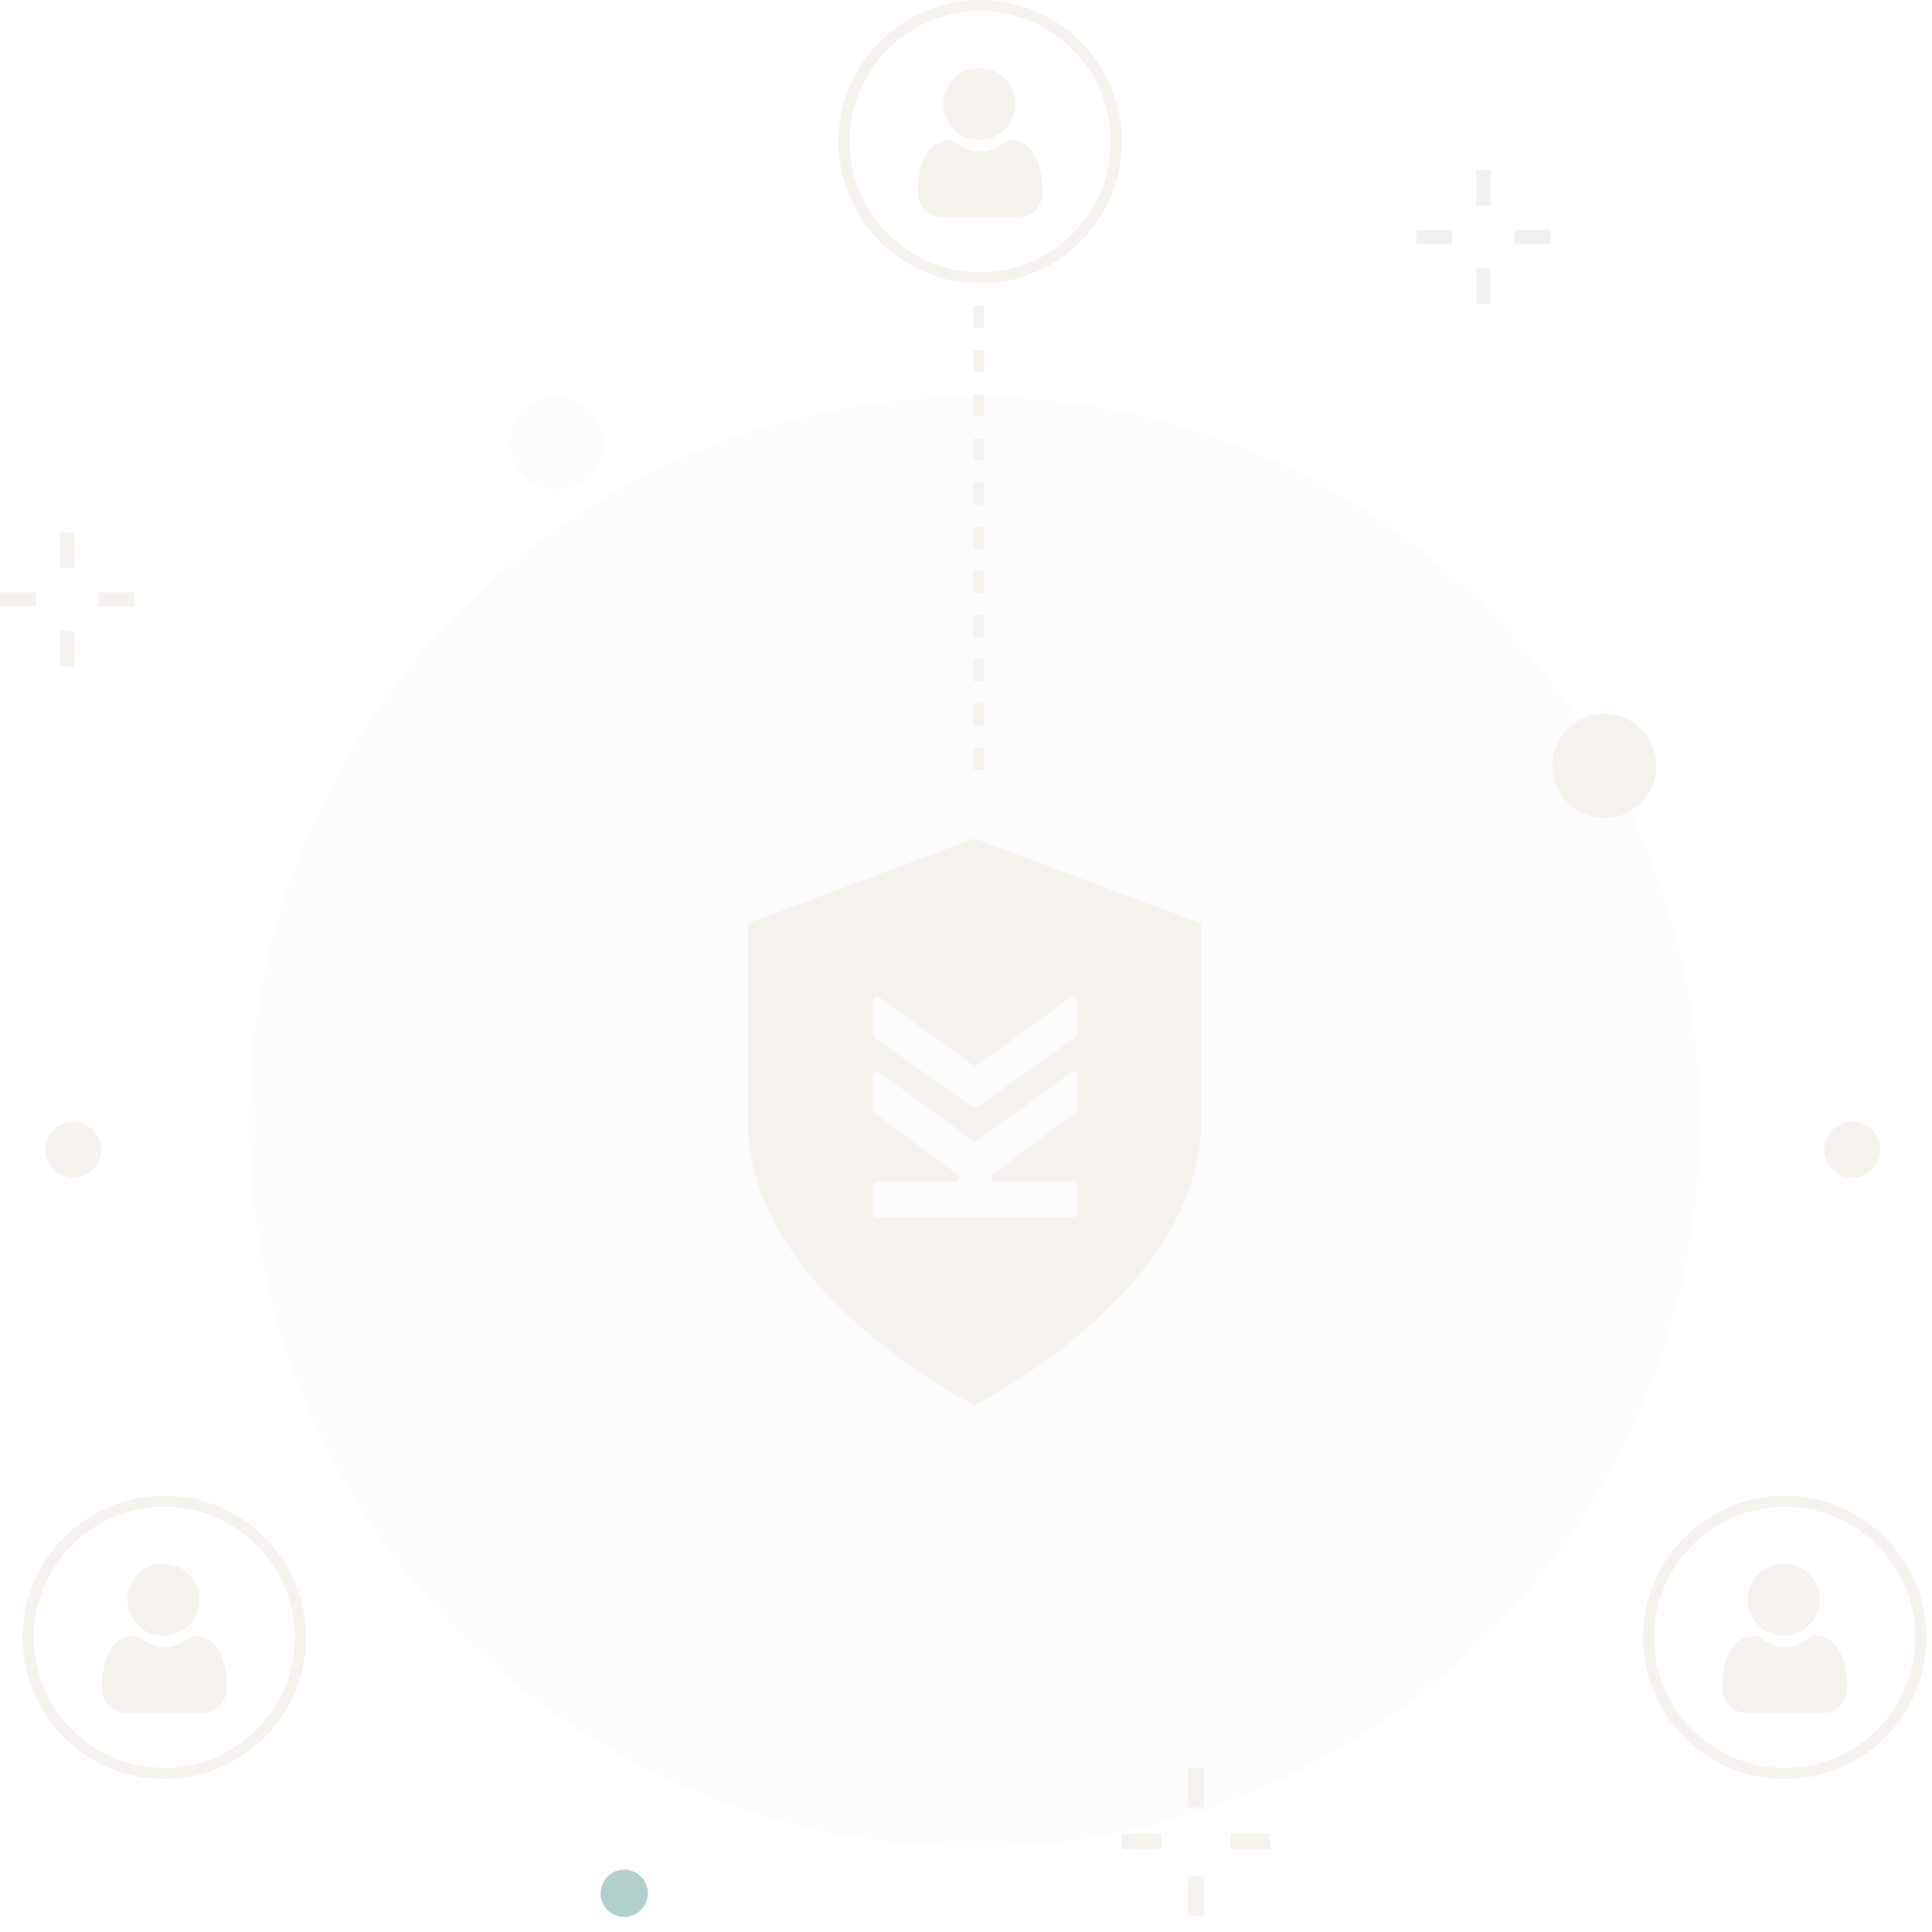<svg width="175" height="175" viewBox="0 0 175 175" fill="none" xmlns="http://www.w3.org/2000/svg" xmlns:xlink="http://www.w3.org/1999/xlink">
<path opacity="0.26" d="M88.274 167.308C124.556 167.308 153.968 137.897 153.968 101.615C153.968 65.334 124.556 35.922 88.274 35.922C51.993 35.922 22.581 65.334 22.581 101.615C22.581 137.897 51.993 167.308 88.274 167.308Z" fill="#D3D1CE" fill-opacity="0.3"/>
<path d="M167.783 106.68C169.182 106.68 170.316 105.546 170.316 104.147C170.316 102.748 169.182 101.613 167.783 101.613C166.384 101.613 165.249 102.748 165.249 104.147C165.249 105.546 166.384 106.68 167.783 106.68Z" fill="#F6F2ED"/>
<path d="M6.639 106.68C8.038 106.68 9.173 105.546 9.173 104.147C9.173 102.748 8.038 101.613 6.639 101.613C5.24 101.613 4.106 102.748 4.106 104.147C4.106 105.546 5.24 106.68 6.639 106.68Z" fill="#F6F2ED"/>
<path d="M6.713 48.242H5.429V51.475H6.713V48.242Z" fill="#F6F2ED"/>
<path d="M6.713 57.148H5.429V60.382H6.713V57.148Z" fill="#F6F2ED"/>
<path d="M3.233 53.668H0V54.952H3.233V53.668Z" fill="#F6F2ED"/>
<path d="M12.14 53.668H8.907V54.952H12.14V53.668Z" fill="#F6F2ED"/>
<path d="M109.04 160.117H107.62V163.695H109.04V160.117Z" fill="#F6F2ED"/>
<path d="M109.04 169.973H107.62V173.55H109.04V169.973Z" fill="#F6F2ED"/>
<path d="M105.19 166.125H101.613V167.545H105.19V166.125Z" fill="#F6F2ED"/>
<path d="M115.047 166.125H111.47V167.545H115.047V166.125Z" fill="#F6F2ED"/>
<path d="M56.54 173.637C57.722 173.637 58.681 172.679 58.681 171.496C58.681 170.314 57.722 169.355 56.54 169.355C55.357 169.355 54.399 170.314 54.399 171.496C54.399 172.679 55.357 173.637 56.54 173.637Z" fill="#B2D0CB"/>
<path opacity="0.2" d="M50.41 44.367C51.245 44.367 52.062 44.119 52.756 43.655C53.451 43.191 53.992 42.532 54.311 41.76C54.631 40.989 54.715 40.14 54.552 39.321C54.389 38.502 53.987 37.749 53.396 37.159C52.806 36.568 52.053 36.166 51.234 36.003C50.415 35.84 49.566 35.924 48.794 36.243C48.023 36.563 47.363 37.104 46.899 37.798C46.435 38.493 46.188 39.309 46.188 40.144C46.188 41.264 46.633 42.338 47.424 43.13C48.216 43.922 49.29 44.367 50.41 44.367Z" fill="#D3D1CE" fill-opacity="0.3"/>
<path d="M135.012 15.395H133.728V18.628H135.012V15.395Z" fill="#D3D1CE" fill-opacity="0.3"/>
<path d="M135.012 24.305H133.729V27.538H135.012V24.305Z" fill="#D3D1CE" fill-opacity="0.3"/>
<path d="M131.532 20.824H128.299V22.108H131.532V20.824Z" fill="#D3D1CE" fill-opacity="0.3"/>
<path d="M140.439 20.824H137.206V22.108H140.439V20.824Z" fill="#D3D1CE" fill-opacity="0.3"/>
<path d="M145.323 74.078C147.922 74.078 150.03 71.971 150.03 69.371C150.03 66.771 147.922 64.664 145.323 64.664C142.723 64.664 140.616 66.771 140.616 69.371C140.616 71.971 142.723 74.078 145.323 74.078Z" fill="#F6F2ED"/>
<path d="M108.798 83.651V101.613C108.797 116.965 88.388 127.214 88.27 127.272C88.27 127.272 67.742 117.009 67.742 101.613V83.651L88.27 75.953L108.798 83.651ZM79.692 97.167C79.427 96.973 79.053 97.163 79.053 97.492V100.523C79.053 100.651 79.114 100.771 79.217 100.847L86.645 106.33C86.957 106.56 86.794 107.055 86.407 107.056L79.457 107.067C79.235 107.068 79.055 107.248 79.055 107.47V109.881C79.055 110.103 79.236 110.282 79.458 110.282L97.173 110.283C97.395 110.283 97.575 110.103 97.575 109.881V107.455C97.575 107.233 97.395 107.053 97.173 107.053L90.219 107.054C89.832 107.054 89.668 106.56 89.978 106.329L97.43 100.776C97.532 100.701 97.593 100.581 97.593 100.454V97.505C97.593 97.176 97.22 96.987 96.954 97.18L88.55 103.288C88.409 103.39 88.218 103.39 88.077 103.287L79.692 97.167ZM79.693 90.332C79.428 90.138 79.055 90.328 79.054 90.656V93.683C79.054 93.813 79.118 93.935 79.224 94.011L87.855 100.103L88.102 100.257C88.233 100.338 88.398 100.338 88.528 100.257L88.775 100.103L97.425 93.94C97.53 93.865 97.594 93.743 97.594 93.613V90.67C97.594 90.341 97.221 90.152 96.955 90.345L88.55 96.453C88.409 96.555 88.219 96.555 88.078 96.452L79.693 90.332Z" fill="#F6F2ED"/>
<g id="Repeat group 1_inner" data-figma-trr="r3u2.5-0f">
<path d="M88.655 27.715L88.655 69.797" stroke="#F6F2ED" stroke-dasharray="2 2"/>
</g>
<use xlink:href="#Repeat%20group%201_inner" transform="translate(174.243 46.688) rotate(120)"/>
<use xlink:href="#Repeat%20group%201_inner" transform="translate(46.688 174.243) rotate(-120)"/>
<circle cx="14.883" cy="148.314" r="12.33" stroke="#F6F2ED"/>
<path d="M14.797 148.159C15.693 148.159 16.468 147.838 17.102 147.204C17.736 146.571 18.057 145.796 18.057 144.9C18.057 144.005 17.736 143.229 17.102 142.595C16.468 141.962 15.693 141.641 14.797 141.641C13.902 141.641 13.126 141.962 12.493 142.595C11.859 143.229 11.538 144.004 11.538 144.9C11.538 145.796 11.859 146.571 12.493 147.205C13.127 147.838 13.902 148.159 14.797 148.159ZM20.5 152.047C20.482 151.783 20.445 151.495 20.391 151.191C20.336 150.885 20.265 150.596 20.18 150.332C20.093 150.058 19.974 149.789 19.827 149.53C19.675 149.261 19.495 149.028 19.294 148.835C19.084 148.634 18.826 148.472 18.529 148.354C18.232 148.237 17.903 148.178 17.551 148.178C17.413 148.178 17.28 148.234 17.022 148.402C16.838 148.522 16.654 148.64 16.47 148.758C16.292 148.871 16.052 148.977 15.756 149.073C15.466 149.166 15.172 149.214 14.882 149.214C14.592 149.214 14.299 149.166 14.009 149.073C13.713 148.977 13.473 148.871 13.295 148.758C13.09 148.627 12.904 148.507 12.743 148.402C12.485 148.234 12.352 148.177 12.213 148.177C11.862 148.177 11.533 148.237 11.236 148.354C10.939 148.472 10.681 148.634 10.471 148.836C10.27 149.028 10.09 149.262 9.938 149.53C9.791 149.789 9.672 150.058 9.584 150.332C9.5 150.596 9.429 150.885 9.374 151.191C9.32 151.495 9.283 151.783 9.265 152.047C9.246 152.313 9.237 152.579 9.238 152.846C9.238 153.552 9.462 154.124 9.905 154.546C10.342 154.962 10.921 155.173 11.625 155.173H18.141C18.845 155.173 19.423 154.962 19.86 154.546C20.303 154.125 20.528 153.553 20.528 152.846C20.528 152.573 20.519 152.304 20.5 152.047Z" fill="#F6F2ED"/>
<circle cx="161.657" cy="148.314" r="12.33" stroke="#F6F2ED"/>
<path d="M161.572 148.159C162.467 148.159 163.243 147.838 163.876 147.204C164.51 146.571 164.831 145.796 164.831 144.9C164.831 144.005 164.51 143.229 163.876 142.595C163.242 141.962 162.467 141.641 161.572 141.641C160.676 141.641 159.901 141.962 159.267 142.595C158.633 143.229 158.312 144.004 158.312 144.9C158.312 145.796 158.633 146.571 159.267 147.205C159.901 147.838 160.676 148.159 161.572 148.159ZM167.275 152.047C167.256 151.783 167.219 151.495 167.165 151.191C167.11 150.885 167.039 150.596 166.955 150.332C166.867 150.058 166.748 149.789 166.601 149.53C166.449 149.261 166.269 149.028 166.068 148.835C165.858 148.634 165.601 148.472 165.303 148.354C165.006 148.237 164.677 148.178 164.325 148.178C164.187 148.178 164.054 148.234 163.796 148.402C163.612 148.522 163.428 148.64 163.244 148.758C163.067 148.871 162.826 148.977 162.53 149.073C162.24 149.166 161.947 149.214 161.657 149.214C161.367 149.214 161.073 149.166 160.783 149.073C160.487 148.977 160.247 148.871 160.07 148.758C159.864 148.627 159.678 148.507 159.517 148.402C159.26 148.234 159.126 148.177 158.988 148.177C158.636 148.177 158.307 148.237 158.01 148.354C157.713 148.472 157.455 148.634 157.245 148.836C157.044 149.028 156.864 149.262 156.712 149.53C156.565 149.789 156.446 150.058 156.359 150.332C156.274 150.596 156.203 150.885 156.148 151.191C156.094 151.495 156.057 151.783 156.039 152.047C156.021 152.313 156.012 152.579 156.012 152.846C156.012 153.552 156.236 154.124 156.679 154.546C157.116 154.962 157.695 155.173 158.399 155.173H164.915C165.619 155.173 166.197 154.962 166.635 154.546C167.077 154.125 167.302 153.553 167.302 152.846C167.302 152.573 167.293 152.304 167.275 152.047Z" fill="#F6F2ED"/>
<circle cx="88.783" cy="12.83" r="12.33" stroke="#F6F2ED"/>
<path d="M88.698 12.679C89.593 12.679 90.369 12.358 91.002 11.724C91.636 11.09 91.957 10.315 91.957 9.419C91.957 8.524 91.636 7.749 91.002 7.115C90.368 6.481 89.593 6.16 88.698 6.16C87.802 6.16 87.027 6.481 86.393 7.115C85.759 7.749 85.438 8.524 85.438 9.419C85.438 10.315 85.759 11.09 86.393 11.724C87.027 12.358 87.802 12.679 88.698 12.679ZM94.401 16.566C94.382 16.302 94.346 16.015 94.291 15.711C94.236 15.405 94.165 15.116 94.081 14.851C93.993 14.578 93.874 14.308 93.727 14.05C93.575 13.781 93.396 13.547 93.195 13.355C92.984 13.154 92.727 12.992 92.429 12.874C92.132 12.757 91.803 12.697 91.452 12.697C91.313 12.697 91.18 12.754 90.922 12.922C90.738 13.041 90.555 13.16 90.37 13.277C90.193 13.39 89.953 13.496 89.656 13.592C89.367 13.686 89.073 13.733 88.783 13.733C88.493 13.733 88.199 13.686 87.909 13.592C87.613 13.496 87.373 13.391 87.196 13.278C86.99 13.146 86.805 13.027 86.643 12.922C86.386 12.754 86.252 12.697 86.114 12.697C85.762 12.697 85.433 12.757 85.136 12.874C84.839 12.992 84.581 13.154 84.371 13.355C84.17 13.547 83.99 13.781 83.838 14.05C83.691 14.308 83.572 14.578 83.485 14.851C83.4 15.116 83.329 15.405 83.275 15.711C83.22 16.014 83.183 16.302 83.165 16.566C83.147 16.832 83.138 17.099 83.138 17.366C83.138 18.072 83.362 18.644 83.805 19.066C84.243 19.482 84.821 19.693 85.525 19.693H92.041C92.745 19.693 93.323 19.482 93.761 19.066C94.204 18.644 94.428 18.072 94.428 17.365C94.428 17.093 94.419 16.824 94.401 16.566Z" fill="#F6F2ED"/>
</svg>
